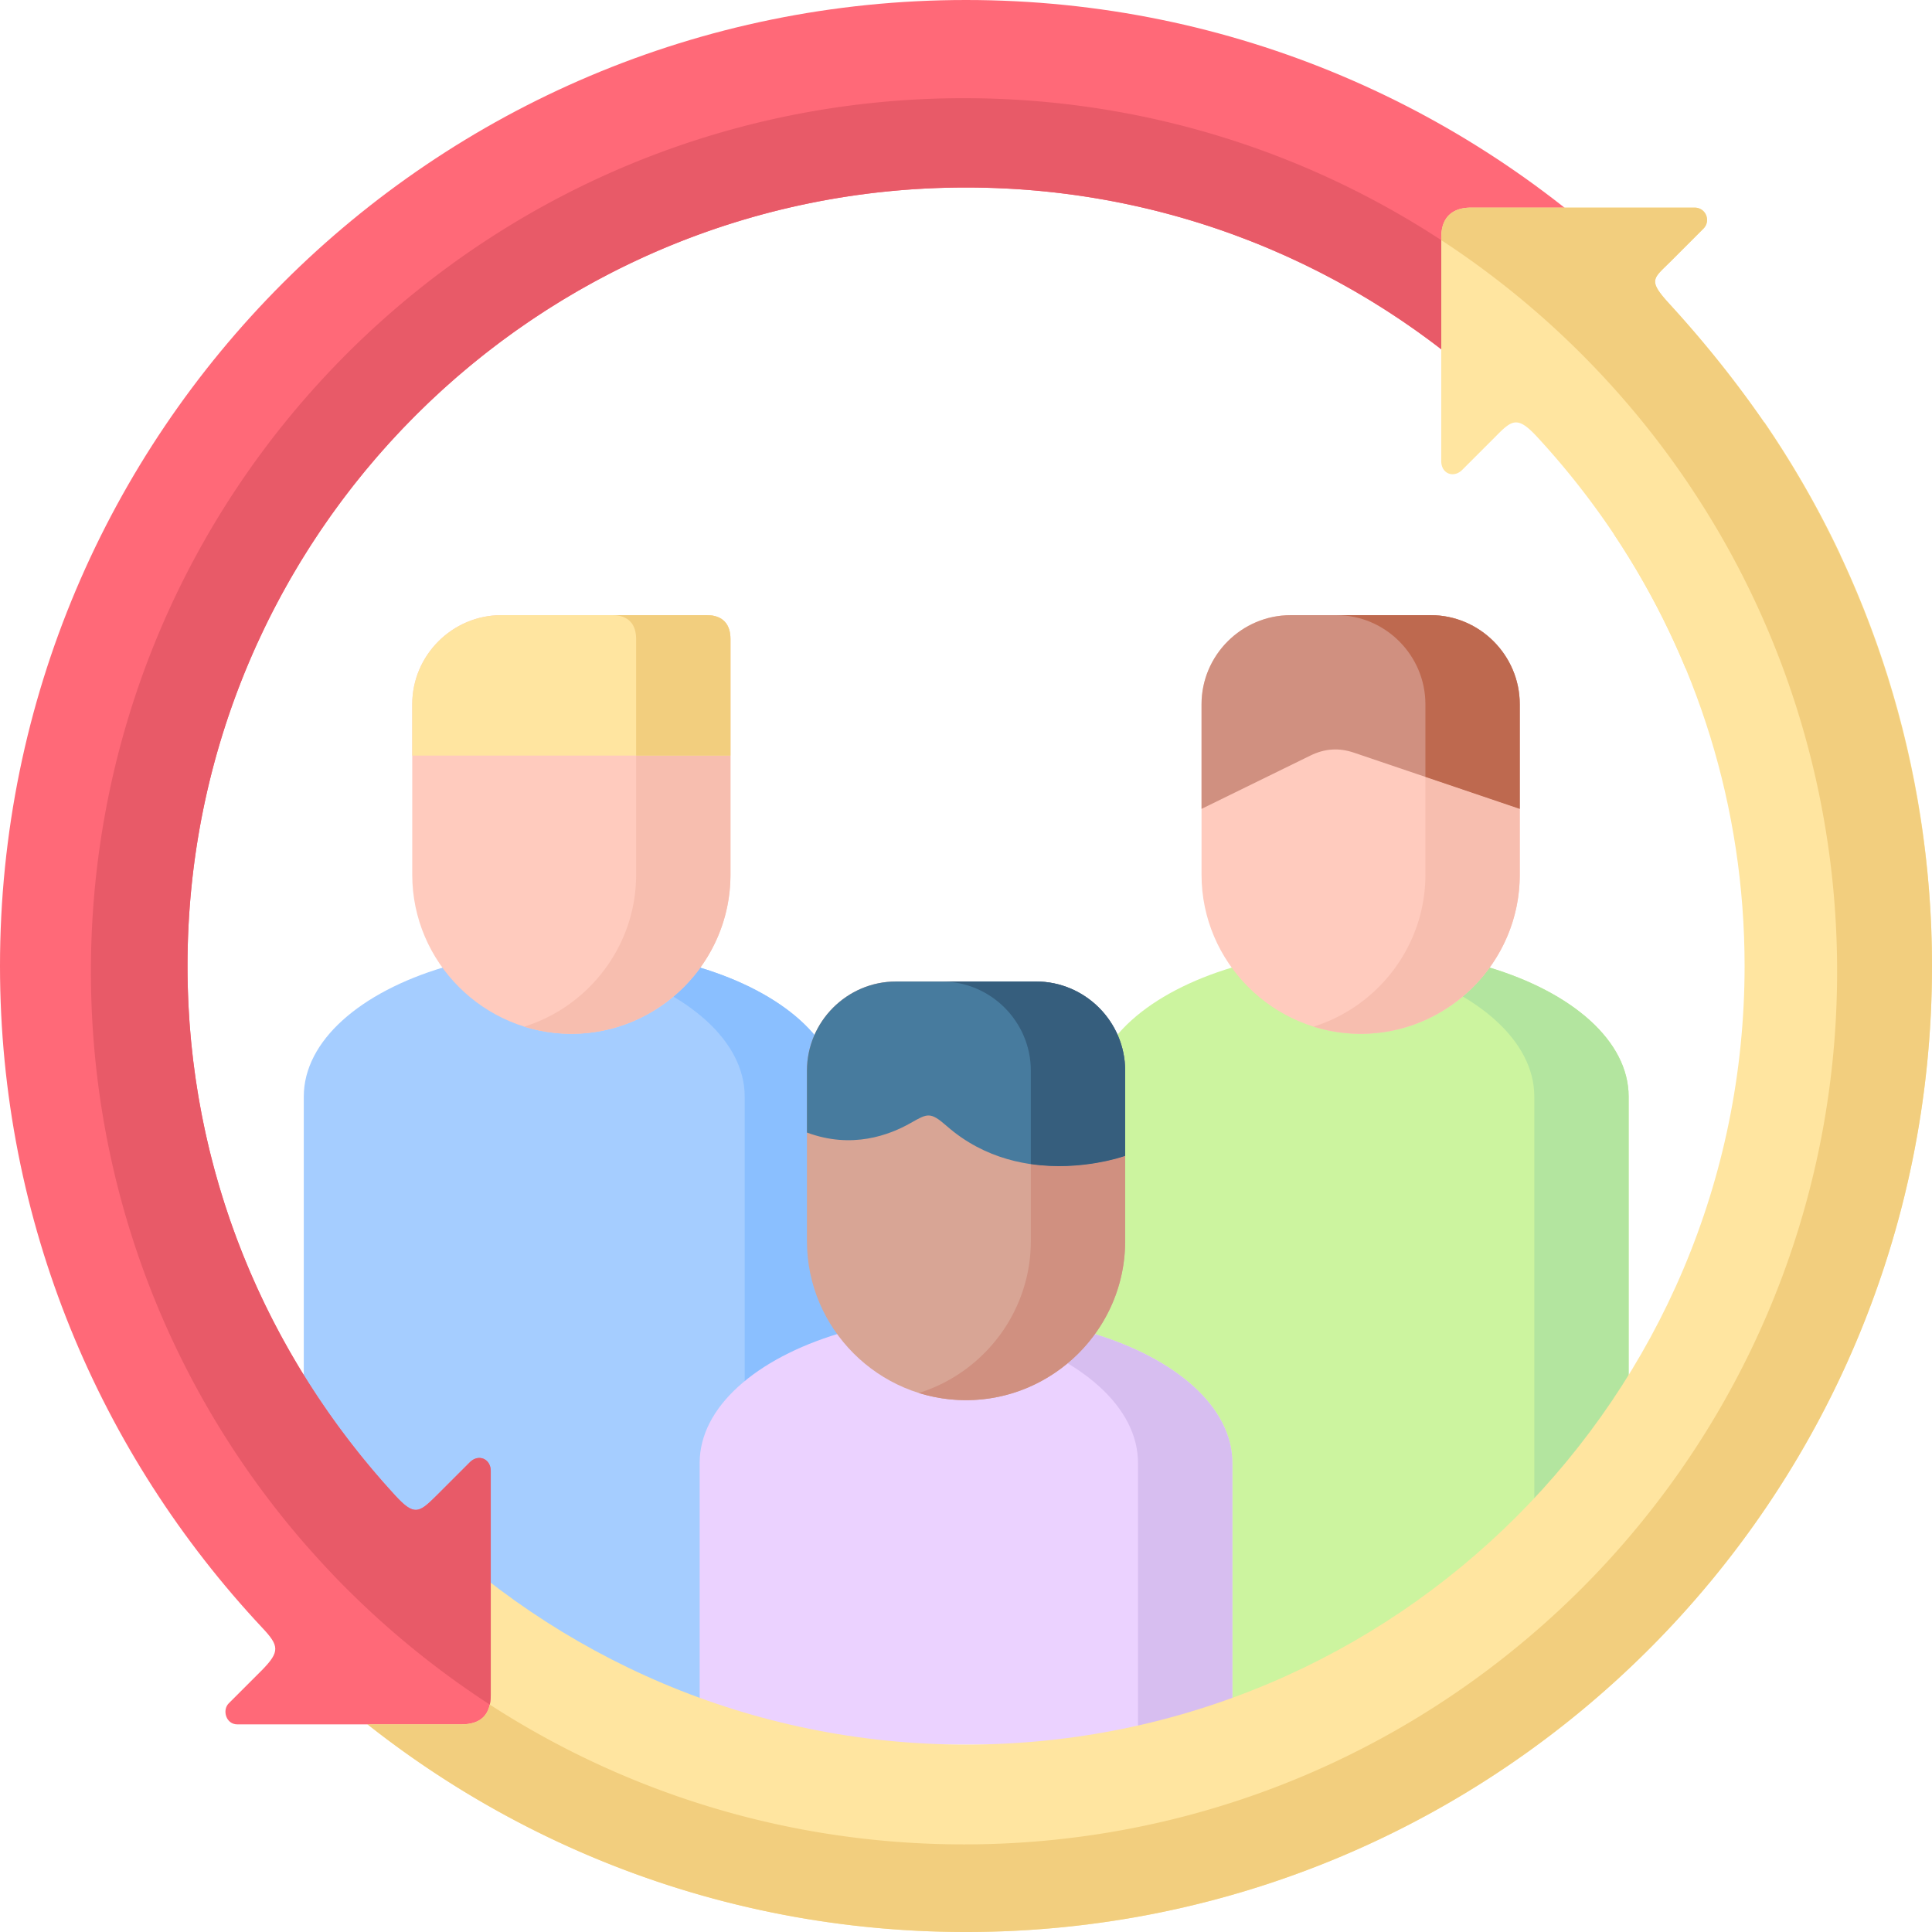 <svg height="512" width="512" xmlns="http://www.w3.org/2000/svg"><g clip-rule="evenodd" fill-rule="evenodd"><path d="M117.583 256.34h67.663c22.111 6.605 37.106 19.475 37.106 34.271v191.114l-141.847-68.23V290.611c0-14.796 14.996-27.666 37.078-34.271z" fill="#a5cdff"/><path d="M160.273 256.34h24.973c22.111 6.605 37.106 19.475 37.106 34.271v191.114l-25.001-12.019V290.611c0-14.796-14.996-27.666-37.078-34.271z" fill="#8abfff"/><path d="M326.697 256.34h67.777c22.11 6.605 37.134 19.475 37.134 34.271v130.622l-142.046 64.489V290.611c0-14.796 15.024-27.666 37.135-34.271z" fill="#ccf49f"/><path d="M369.529 256.34h25.002c22.082 6.605 37.078 19.475 37.078 34.271v131.133l-25.002-12.048V290.611c-.001-14.796-14.996-27.666-37.078-34.271z" fill="#b3e59f"/><path d="M222.324 353.399h67.353c21.997 6.633 36.907 19.502 36.907 34.3v74.637H185.416v-74.637c0-14.798 14.939-27.667 36.908-34.3z" fill="#ebd2ff"/><path d="M264.674 353.399h25.003c21.997 6.633 36.907 19.502 36.907 34.3v74.637h-25.002v-74.637c-.001-14.798-14.911-27.667-36.908-34.3z" fill="#d7bef0"/><path d="M467.581 111.856C495.615 152.903 512 202.538 512 256c0 141.395-114.606 256-256 256-70.697 0-134.675-28.658-181.022-74.978l35.122-35.121c37.361 37.332 88.924 60.435 145.901 60.435 113.954 0 206.336-92.382 206.336-206.336 0-42.321-12.756-81.667-34.612-114.407 16.611-5.046 30.671-15.734 39.856-29.737z" fill="#ffe5a0"/><path d="M130.055 389.825v59.272c0 5.301-2.551 7.881-7.852 7.881H62.901c-3.033 0-4.053-3.799-2.296-5.557l8.816-8.815c4.791-4.903 4.592-6.435.085-11.225C26.476 385.432 0 323.919 0 256 0 114.605 114.606 0 256 0c70.697 0 134.704 28.658 181.022 74.978L401.9 110.099C364.568 72.767 312.977 49.692 256 49.692 142.046 49.692 49.692 142.046 49.692 256c0 54.199 20.949 103.239 54.964 140.231 5.103 5.557 6.322 4.791 11.027.114l8.816-8.816c2.296-2.324 5.556-.935 5.556 2.296z" fill="#ff6978"/><path d="M487.706 146.979c-11.565-24.549-27.071-46.574-45.185-66.332-5.868-6.406-4.478-6.689.085-11.225l8.816-8.816c2.069-2.098.624-5.584-2.324-5.584h-59.273c-5.159 0-7.88 2.807-7.88 7.881v59.301c0 3.316 3.26 4.621 5.584 2.296l8.816-8.815c4.365-4.451 5.811-5.528 11.027.113 16.497 17.858 29.905 38.523 39.345 61.37a91.2 91.2 0 0040.989-30.189z" fill="#ffe5a0"/><path d="M256 512c141.394 0 256-114.605 256-256 0-51.194-15.619-102.02-44.476-144.059-7.597-10.998-15.988-21.43-25.002-31.295-5.868-6.406-4.478-6.689.085-11.225l8.816-8.816c2.069-2.098.624-5.584-2.324-5.584H389.826c-2.892 0-5.018.879-6.35 2.552-1.389 1.813-1.531 3.883-1.531 6.065a231.803 231.803 0 0136.709 29.735c11.452 11.396 21.742 23.981 30.615 37.589a228.804 228.804 0 0118.793 34.979c12.076 28.062 18.794 58.99 18.794 91.475 0 57.488-20.977 110.07-55.673 150.55a230.667 230.667 0 01-24.208 24.322c-40.593 35.207-93.573 56.495-151.514 56.495-46.318 0-89.462-13.607-125.661-37.05-.766 3.515-3.26 5.244-7.597 5.244H97.399C141.025 491.448 196.104 512 256 512z" fill="#f2ce7e"/><path d="M255.461 26.022c-127.787 0-231.366 103.608-231.366 231.395 0 58.083 21.401 111.148 56.75 151.798 2.268 2.579 4.564 5.131 6.945 7.625a153.25 153.25 0 003.629 3.741 233.488 233.488 0 0038.382 31.153c.17-.794.255-1.673.255-2.637v-59.272c0-3.231-3.26-4.62-5.556-2.296l-8.816 8.816c-4.706 4.677-5.924 5.442-11.027-.114-8.873-9.666-16.866-20.127-23.811-31.295C61.144 333.302 49.692 296.082 49.692 256c0-113.954 92.354-206.308 206.308-206.308 47.424 0 91.106 15.987 125.945 42.86V63.639c-36.341-23.784-79.797-37.617-126.484-37.617z" fill="#e85a68"/><path d="M402.751 231.82c0 23.188-18.964 42.151-42.151 42.151s-42.18-18.964-42.18-42.151v-45.185c0-12.983 10.63-23.613 23.612-23.613h37.135c12.954 0 23.584 10.63 23.584 23.613zM193.581 231.82c0 23.188-18.964 42.151-42.152 42.151s-42.18-18.964-42.18-42.151v-45.185c0-12.983 10.63-23.613 23.612-23.613h54.454c4.309 0 6.265 2.494 6.265 6.293l.001 62.505z" fill="#ffcbbe"/><path d="M318.42 186.636v27.724l28.828-14.118c3.912-1.928 7.682-2.098 11.594-.765l43.909 14.883v-27.724c0-12.983-10.63-23.613-23.584-23.613h-37.135c-12.982 0-23.612 10.629-23.612 23.613z" fill="#d09080"/><path d="M109.249 186.636v13.605h84.332v-30.926c0-3.799-1.957-6.293-6.265-6.293h-54.454c-12.983.001-23.613 10.63-23.613 23.614z" fill="#ffe5a0"/><path d="M298.18 328.908c0 23.188-18.992 42.151-42.18 42.151s-42.152-18.964-42.152-42.151v-45.186c0-12.982 10.63-23.612 23.585-23.612h37.134c12.983 0 23.613 10.63 23.613 23.612z" fill="#d8a595"/><path d="M213.848 283.723v16.414c11.878 4.422 21.799.708 27.525-2.553 4.451-2.523 5.159-3.005 9.553.851 20.24 17.717 47.254 7.88 47.254 7.88v-22.593c0-12.982-10.63-23.612-23.613-23.612h-37.134c-12.955 0-23.585 10.63-23.585 23.613z" fill="#477b9e"/><path d="M377.749 231.82c0 18.822-12.529 34.895-29.651 40.252a42.221 42.221 0 0012.501 1.899c23.188 0 42.151-18.964 42.151-42.151v-17.461l-25.002-8.477v25.938z" fill="#f7beaf"/><path d="M377.749 186.636v19.247l25.002 8.477v-27.724c0-12.983-10.63-23.613-23.584-23.613h-25.002c12.955 0 23.584 10.629 23.584 23.613z" fill="#be694f"/><path d="M273.178 328.908c0 18.822-12.529 34.895-29.679 40.252A42.513 42.513 0 00256 371.059c23.188 0 42.18-18.964 42.18-42.151v-22.593s-11.452 4.167-25.003 2.184v20.409z" fill="#d09080"/><path d="M273.178 283.723v24.776c13.55 1.983 25.003-2.184 25.003-2.184v-22.593c0-12.982-10.63-23.612-23.613-23.612h-25.001c12.981 0 23.611 10.63 23.611 23.613z" fill="#365e7d"/><path d="M168.579 231.82c0 18.822-12.529 34.895-29.651 40.252a42.221 42.221 0 0012.501 1.899c23.188 0 42.152-18.964 42.152-42.151v-31.579h-25.002z" fill="#f7beaf"/><path d="M168.579 169.315v30.926h25.002v-30.926c0-3.799-1.957-6.293-6.265-6.293h-25.001c4.308.001 6.264 2.495 6.264 6.293z" fill="#f2ce7e"/></g></svg>